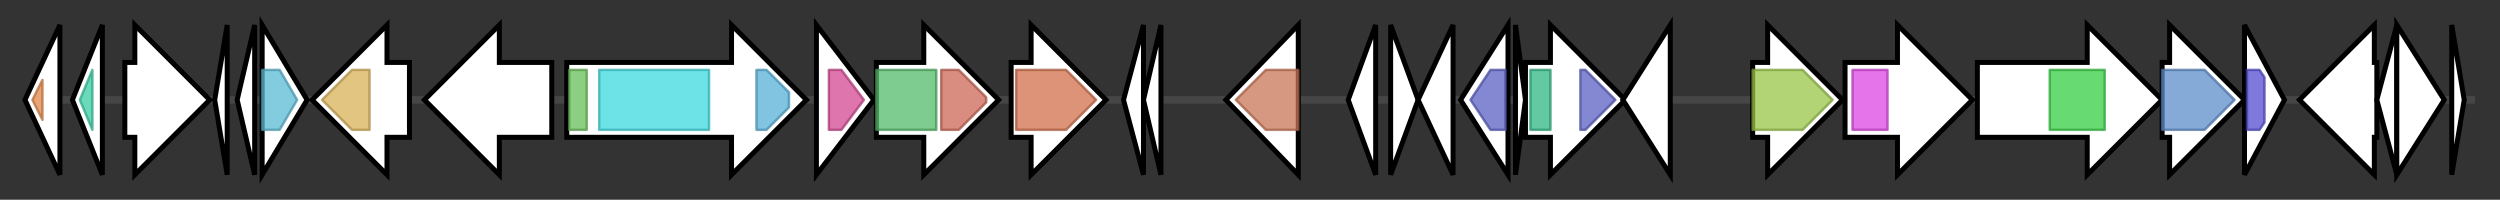 <svg version="1.1" baseProfile="full" xmlns="http://www.w3.org/2000/svg" width="1001.333" height="80">
	<rect width="100%" height="100%" fill="#333333" stroke="none"/>
	<g>
		<line x1="10" y1="40.0" x2="991.333" y2="40.0" style="stroke:rgb(70,70,70); stroke-width:3 "/>
		<g>
			<title> (ctg994_1)</title>
			<polygon class=" (ctg994_1)" points="10,40 24,10 24,70" fill="rgb(255,255,255)" fill-opacity="1.0" stroke="rgb(0,0,0)" stroke-width="2"  />
			<g>
				<title>Methyltransf_25 (PF13649)
"Methyltransferase domain"</title>
				<polygon class="PF13649" points="13,40 17,32 17,48" stroke-linejoin="round" width="7" height="24" fill="rgb(227,135,74)" stroke="rgb(181,108,59)" stroke-width="1" opacity="0.75" />
			</g>
		</g>
		<g>
			<title> (ctg994_2)</title>
			<polygon class=" (ctg994_2)" points="29,40 41,10 41,70" fill="rgb(255,255,255)" fill-opacity="1.0" stroke="rgb(0,0,0)" stroke-width="2"  />
			<g>
				<title>CMD (PF02627)
"Carboxymuconolactone decarboxylase family"</title>
				<polygon class="PF02627" points="32,40 37,28 37,28 37,52 37,52" stroke-linejoin="round" width="8" height="24" fill="rgb(58,205,164)" stroke="rgb(46,164,131)" stroke-width="1" opacity="0.75" />
			</g>
		</g>
		<g>
			<title> (ctg994_3)</title>
			<polygon class=" (ctg994_3)" points="50,25 54,25 54,10 84,40 54,70 54,55 50,55" fill="rgb(255,255,255)" fill-opacity="1.0" stroke="rgb(0,0,0)" stroke-width="2"  />
		</g>
		<g>
			<title> (ctg994_4)</title>
			<polygon class=" (ctg994_4)" points="86,40 91,10 91,70" fill="rgb(255,255,255)" fill-opacity="1.0" stroke="rgb(0,0,0)" stroke-width="2"  />
		</g>
		<g>
			<title> (ctg994_5)</title>
			<polygon class=" (ctg994_5)" points="95,40 102,10 102,70" fill="rgb(255,255,255)" fill-opacity="1.0" stroke="rgb(0,0,0)" stroke-width="2"  />
		</g>
		<g>
			<title> (ctg994_6)</title>
			<polygon class=" (ctg994_6)" points="105,10 123,40 105,70" fill="rgb(255,255,255)" fill-opacity="1.0" stroke="rgb(0,0,0)" stroke-width="2"  />
			<g>
				<title>PDH (PF02153)
"Prephenate dehydrogenase"</title>
				<polygon class="PF02153" points="105,28 112,28 119,40 112,52 105,52" stroke-linejoin="round" width="17" height="24" fill="rgb(90,185,212)" stroke="rgb(72,148,169)" stroke-width="1" opacity="0.75" />
			</g>
		</g>
		<g>
			<title> (ctg994_7)</title>
			<polygon class=" (ctg994_7)" points="164,25 155,25 155,10 125,40 155,70 155,55 164,55" fill="rgb(255,255,255)" fill-opacity="1.0" stroke="rgb(0,0,0)" stroke-width="2"  />
			<g>
				<title>Peptidase_M24 (PF00557)
"Metallopeptidase family M24"</title>
				<polygon class="PF00557" points="129,40 141,28 148,28 148,52 141,52" stroke-linejoin="round" width="22" height="24" fill="rgb(217,177,88)" stroke="rgb(173,141,70)" stroke-width="1" opacity="0.75" />
			</g>
		</g>
		<g>
			<title> (ctg994_8)</title>
			<polygon class=" (ctg994_8)" points="221,25 200,25 200,10 170,40 200,70 200,55 221,55" fill="rgb(255,255,255)" fill-opacity="1.0" stroke="rgb(0,0,0)" stroke-width="2"  />
		</g>
		<g>
			<title> (ctg994_9)</title>
			<polygon class=" (ctg994_9)" points="227,25 293,25 293,10 323,40 293,70 293,55 227,55" fill="rgb(255,255,255)" fill-opacity="1.0" stroke="rgb(0,0,0)" stroke-width="2"  />
			<g>
				<title>PP-binding (PF00550)
"Phosphopantetheine attachment site"</title>
				<rect class="PF00550" x="228" y="28" stroke-linejoin="round" width="7" height="24" fill="rgb(103,191,88)" stroke="rgb(82,152,70)" stroke-width="1" opacity="0.75" />
			</g>
			<g>
				<title>AMP-binding (PF00501)
"AMP-binding enzyme"</title>
				<rect class="PF00501" x="240" y="28" stroke-linejoin="round" width="44" height="24" fill="rgb(60,217,223)" stroke="rgb(48,173,178)" stroke-width="1" opacity="0.75" />
			</g>
			<g>
				<title>Acyltransferase (PF01553)
"Acyltransferase"</title>
				<polygon class="PF01553" points="303,28 307,28 316,37 316,43 307,52 303,52" stroke-linejoin="round" width="13" height="24" fill="rgb(87,176,216)" stroke="rgb(69,140,172)" stroke-width="1" opacity="0.75" />
			</g>
		</g>
		<g>
			<title> (ctg994_10)</title>
			<polygon class=" (ctg994_10)" points="327,10 350,40 327,70" fill="rgb(255,255,255)" fill-opacity="1.0" stroke="rgb(0,0,0)" stroke-width="2"  />
			<g>
				<title>Rhomboid (PF01694)
"Rhomboid family"</title>
				<polygon class="PF01694" points="332,28 337,28 346,40 337,52 332,52" stroke-linejoin="round" width="16" height="24" fill="rgb(210,72,145)" stroke="rgb(168,57,116)" stroke-width="1" opacity="0.75" />
			</g>
		</g>
		<g>
			<title> (ctg994_11)</title>
			<polygon class=" (ctg994_11)" points="351,25 370,25 370,10 400,40 370,70 370,55 351,55" fill="rgb(255,255,255)" fill-opacity="1.0" stroke="rgb(0,0,0)" stroke-width="2"  />
			<g>
				<title>FGGY_N (PF00370)
"FGGY family of carbohydrate kinases, N-terminal domain"</title>
				<rect class="PF00370" x="351" y="28" stroke-linejoin="round" width="24" height="24" fill="rgb(83,186,105)" stroke="rgb(66,148,83)" stroke-width="1" opacity="0.75" />
			</g>
			<g>
				<title>FGGY_C (PF02782)
"FGGY family of carbohydrate kinases, C-terminal domain"</title>
				<polygon class="PF02782" points="377,28 384,28 395,39 395,41 384,52 377,52" stroke-linejoin="round" width="18" height="24" fill="rgb(204,103,85)" stroke="rgb(163,82,68)" stroke-width="1" opacity="0.75" />
			</g>
		</g>
		<g>
			<title> (ctg994_12)</title>
			<polygon class=" (ctg994_12)" points="405,25 413,25 413,10 443,40 413,70 413,55 405,55" fill="rgb(255,255,255)" fill-opacity="1.0" stroke="rgb(0,0,0)" stroke-width="2"  />
			<g>
				<title>TAL_FSA (PF00923)
"Transaldolase/Fructose-6-phosphate aldolase"</title>
				<polygon class="PF00923" points="407,28 427,28 439,40 427,52 407,52" stroke-linejoin="round" width="35" height="24" fill="rgb(208,111,74)" stroke="rgb(166,88,59)" stroke-width="1" opacity="0.75" />
			</g>
		</g>
		<g>
			<title> (ctg994_13)</title>
			<polygon class=" (ctg994_13)" points="450,40 458,10 458,70" fill="rgb(255,255,255)" fill-opacity="1.0" stroke="rgb(0,0,0)" stroke-width="2"  />
		</g>
		<g>
			<title> (ctg994_14)</title>
			<polygon class=" (ctg994_14)" points="458,40 465,10 465,70" fill="rgb(255,255,255)" fill-opacity="1.0" stroke="rgb(0,0,0)" stroke-width="2"  />
		</g>
		<g>
			<title> (ctg994_15)</title>
			<polygon class=" (ctg994_15)" points="491,40 520,10 520,70" fill="rgb(255,255,255)" fill-opacity="1.0" stroke="rgb(0,0,0)" stroke-width="2"  />
			<g>
				<title>OMP_b-brl (PF13505)
"Outer membrane protein beta-barrel domain"</title>
				<polygon class="PF13505" points="495,40 507,28 520,28 520,52 507,52" stroke-linejoin="round" width="29" height="24" fill="rgb(200,118,85)" stroke="rgb(160,94,67)" stroke-width="1" opacity="0.75" />
			</g>
		</g>
		<g>
			<title> (ctg994_16)</title>
			<polygon class=" (ctg994_16)" points="540,40 551,10 551,70" fill="rgb(255,255,255)" fill-opacity="1.0" stroke="rgb(0,0,0)" stroke-width="2"  />
		</g>
		<g>
			<title> (ctg994_17)</title>
			<polygon class=" (ctg994_17)" points="557,10 568,40 557,70" fill="rgb(255,255,255)" fill-opacity="1.0" stroke="rgb(0,0,0)" stroke-width="2"  />
		</g>
		<g>
			<title> (ctg994_18)</title>
			<polygon class=" (ctg994_18)" points="568,40 582,10 582,70" fill="rgb(255,255,255)" fill-opacity="1.0" stroke="rgb(0,0,0)" stroke-width="2"  />
		</g>
		<g>
			<title> (ctg994_19)</title>
			<polygon class=" (ctg994_19)" points="585,40 604,10 604,70" fill="rgb(255,255,255)" fill-opacity="1.0" stroke="rgb(0,0,0)" stroke-width="2"  />
			<g>
				<title>Phage_integrase (PF00589)
"Phage integrase family"</title>
				<polygon class="PF00589" points="589,40 597,28 603,28 603,52 597,52" stroke-linejoin="round" width="16" height="24" fill="rgb(91,96,195)" stroke="rgb(72,76,156)" stroke-width="1" opacity="0.75" />
			</g>
		</g>
		<g>
			<title> (ctg994_20)</title>
			<polygon class=" (ctg994_20)" points="607,10 611,40 607,70" fill="rgb(255,255,255)" fill-opacity="1.0" stroke="rgb(0,0,0)" stroke-width="2"  />
		</g>
		<g>
			<title> (ctg994_21)</title>
			<polygon class=" (ctg994_21)" points="611,25 621,25 621,10 651,40 621,70 621,55 611,55" fill="rgb(255,255,255)" fill-opacity="1.0" stroke="rgb(0,0,0)" stroke-width="2"  />
			<g>
				<title>Arm-DNA-bind_3 (PF13356)
"Arm DNA-binding domain"</title>
				<rect class="PF13356" x="613" y="28" stroke-linejoin="round" width="8" height="24" fill="rgb(47,183,132)" stroke="rgb(37,146,105)" stroke-width="1" opacity="0.75" />
			</g>
			<g>
				<title>Phage_integrase (PF00589)
"Phage integrase family"</title>
				<polygon class="PF00589" points="633,28 635,28 647,40 635,52 633,52" stroke-linejoin="round" width="16" height="24" fill="rgb(91,96,195)" stroke="rgb(72,76,156)" stroke-width="1" opacity="0.75" />
			</g>
		</g>
		<g>
			<title> (ctg994_22)</title>
			<polygon class=" (ctg994_22)" points="650,40 669,10 669,70" fill="rgb(255,255,255)" fill-opacity="1.0" stroke="rgb(0,0,0)" stroke-width="2"  />
		</g>
		<g>
			<title> (ctg994_23)</title>
			<polygon class=" (ctg994_23)" points="702,25 708,25 708,10 738,40 708,70 708,55 702,55" fill="rgb(255,255,255)" fill-opacity="1.0" stroke="rgb(0,0,0)" stroke-width="2"  />
			<g>
				<title>DNA_methylase (PF00145)
"C-5 cytosine-specific DNA methylase"</title>
				<polygon class="PF00145" points="702,28 722,28 734,40 734,40 722,52 702,52" stroke-linejoin="round" width="32" height="24" fill="rgb(154,197,70)" stroke="rgb(123,157,56)" stroke-width="1" opacity="0.75" />
			</g>
		</g>
		<g>
			<title> (ctg994_24)</title>
			<polygon class=" (ctg994_24)" points="739,25 760,25 760,10 790,40 760,70 760,55 739,55" fill="rgb(255,255,255)" fill-opacity="1.0" stroke="rgb(0,0,0)" stroke-width="2"  />
			<g>
				<title>HATPase_c_3 (PF13589)
"Histidine kinase-, DNA gyrase B-, and HSP90-like ATPase"</title>
				<rect class="PF13589" x="742" y="28" stroke-linejoin="round" width="14" height="24" fill="rgb(220,68,225)" stroke="rgb(176,54,180)" stroke-width="1" opacity="0.75" />
			</g>
		</g>
		<g>
			<title> (ctg994_25)</title>
			<polygon class=" (ctg994_25)" points="792,25 836,25 836,10 866,40 836,70 836,55 792,55" fill="rgb(255,255,255)" fill-opacity="1.0" stroke="rgb(0,0,0)" stroke-width="2"  />
			<g>
				<title>Z1 (PF10593)
"Z1 domain"</title>
				<rect class="PF10593" x="821" y="28" stroke-linejoin="round" width="22" height="24" fill="rgb(53,205,66)" stroke="rgb(42,164,52)" stroke-width="1" opacity="0.75" />
			</g>
		</g>
		<g>
			<title> (ctg994_26)</title>
			<polygon class=" (ctg994_26)" points="866,25 869,25 869,10 899,40 869,70 869,55 866,55" fill="rgb(255,255,255)" fill-opacity="1.0" stroke="rgb(0,0,0)" stroke-width="2"  />
			<g>
				<title>DUF4420 (PF14390)
"Putative  PD-(D/E)XK family member, (DUF4420)"</title>
				<polygon class="PF14390" points="866,28 883,28 895,40 883,52 866,52" stroke-linejoin="round" width="30" height="24" fill="rgb(93,141,203)" stroke="rgb(74,112,162)" stroke-width="1" opacity="0.75" />
			</g>
		</g>
		<g>
			<title> (ctg994_27)</title>
			<polygon class=" (ctg994_27)" points="899,10 915,40 899,70" fill="rgb(255,255,255)" fill-opacity="1.0" stroke="rgb(0,0,0)" stroke-width="2"  />
			<g>
				<title>Vsr (PF03852)
"DNA mismatch endonuclease Vsr"</title>
				<polygon class="PF03852" points="900,28 905,28 907,31 907,49 905,52 900,52" stroke-linejoin="round" width="7" height="24" fill="rgb(86,77,209)" stroke="rgb(68,61,167)" stroke-width="1" opacity="0.75" />
			</g>
		</g>
		<g>
			<title> (ctg994_28)</title>
			<polygon class=" (ctg994_28)" points="952,25 951,25 951,10 921,40 951,70 951,55 952,55" fill="rgb(255,255,255)" fill-opacity="1.0" stroke="rgb(0,0,0)" stroke-width="2"  />
		</g>
		<g>
			<title> (ctg994_29)</title>
			<polygon class=" (ctg994_29)" points="952,40 960,10 960,70" fill="rgb(255,255,255)" fill-opacity="1.0" stroke="rgb(0,0,0)" stroke-width="2"  />
		</g>
		<g>
			<title> (ctg994_30)</title>
			<polygon class=" (ctg994_30)" points="960,10 979,40 960,70" fill="rgb(255,255,255)" fill-opacity="1.0" stroke="rgb(0,0,0)" stroke-width="2"  />
		</g>
		<g>
			<title> (ctg994_31)</title>
			<polygon class=" (ctg994_31)" points="982,10 987,40 982,70" fill="rgb(255,255,255)" fill-opacity="1.0" stroke="rgb(0,0,0)" stroke-width="2"  />
		</g>
	</g>
</svg>
